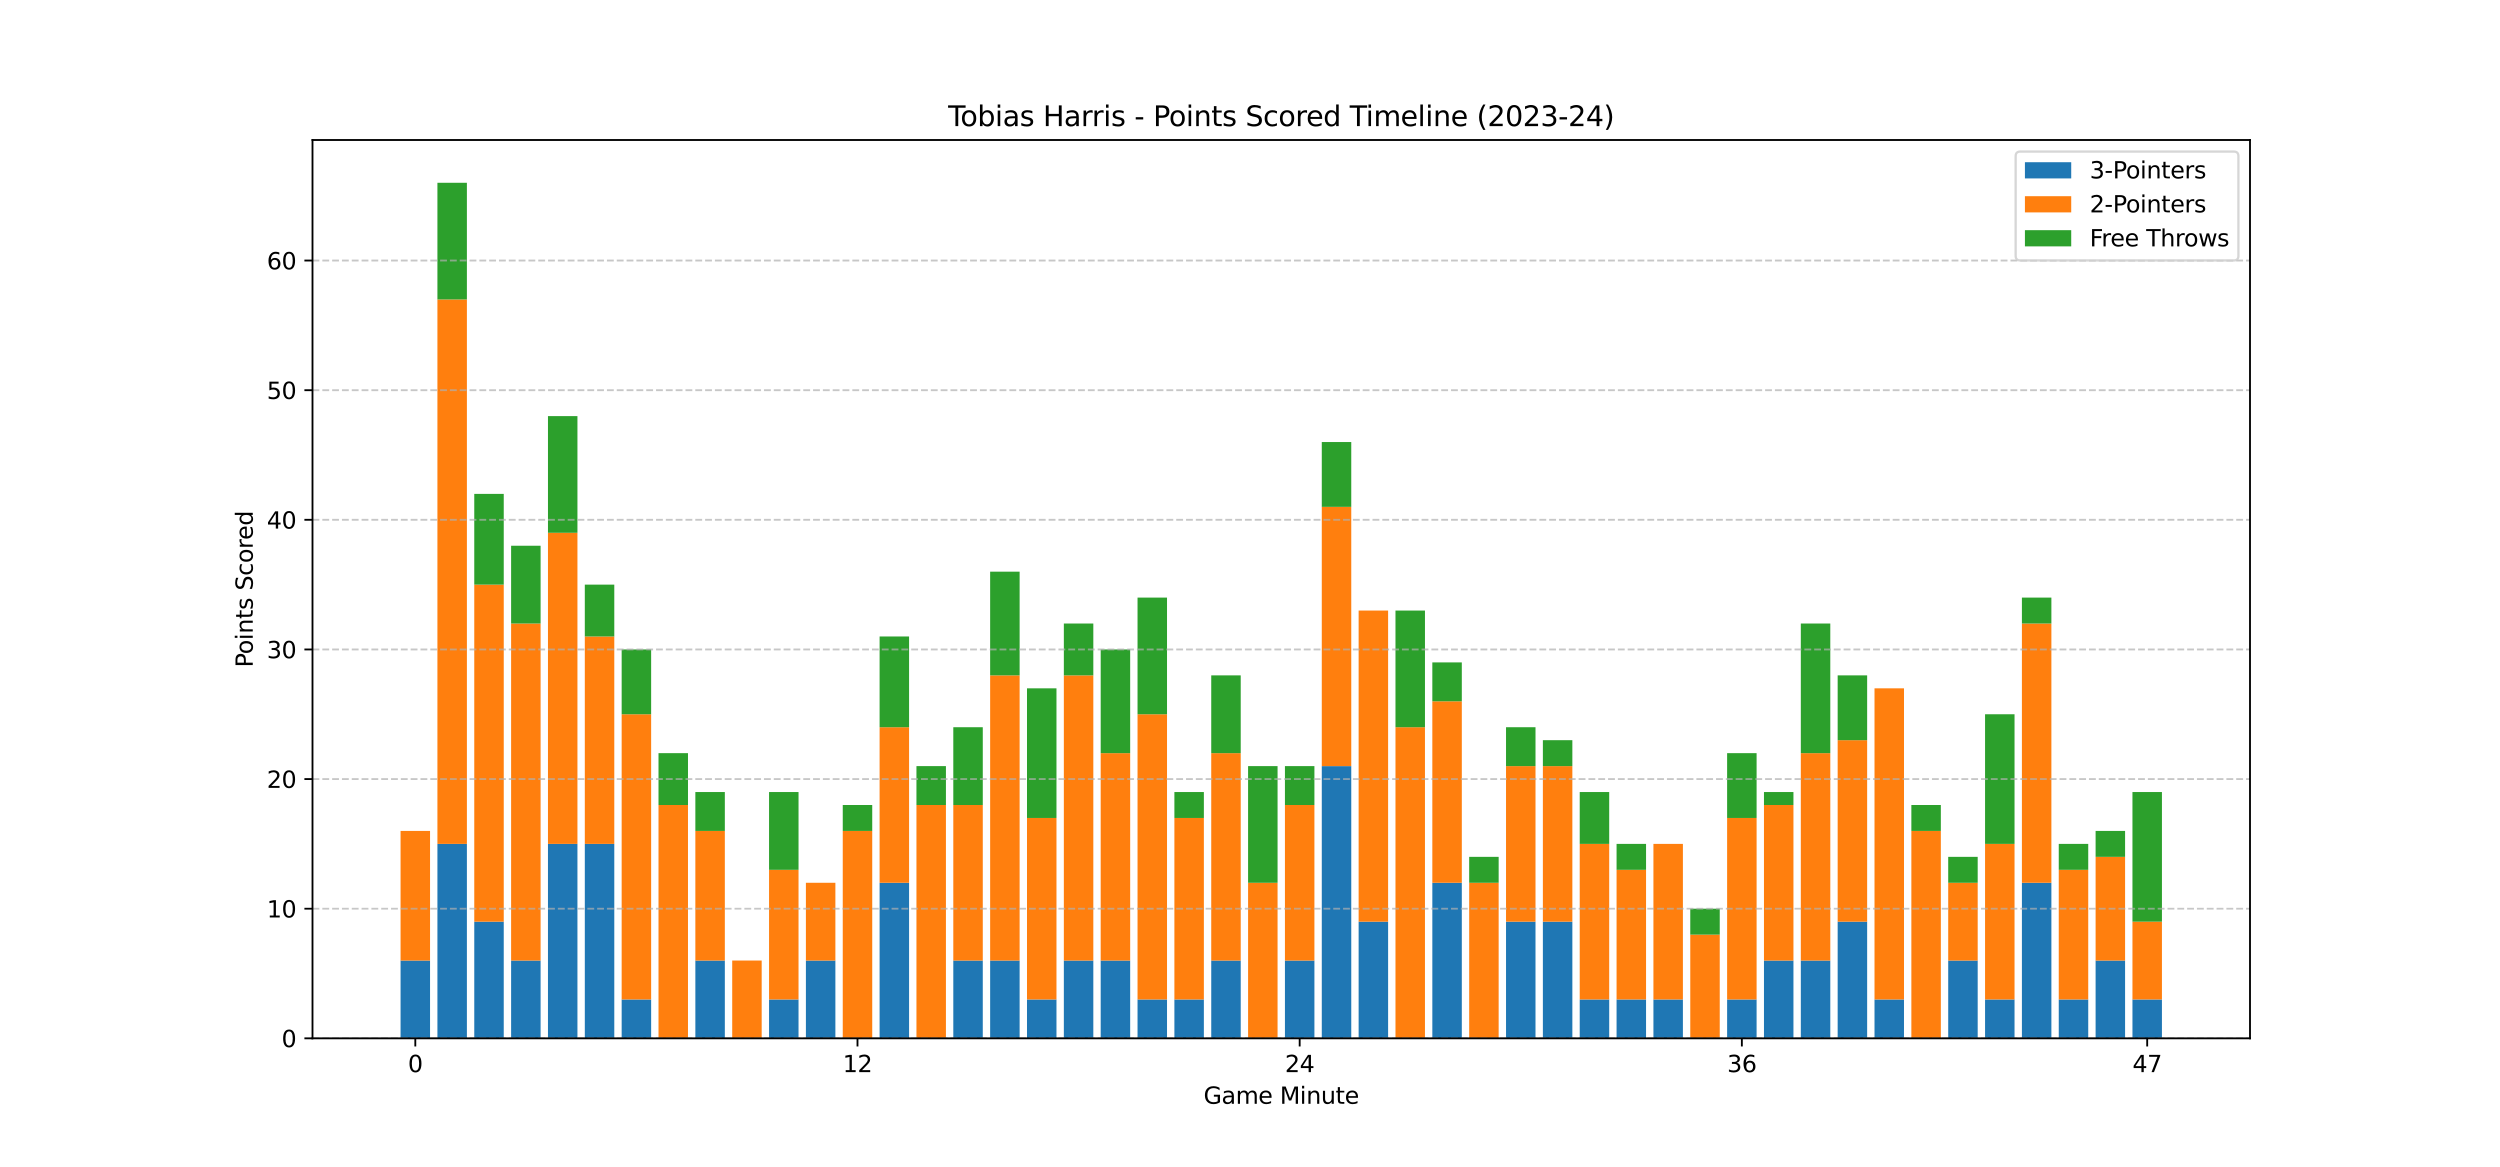<?xml version="1.0" encoding="utf-8" standalone="no"?>
<!DOCTYPE svg PUBLIC "-//W3C//DTD SVG 1.1//EN"
  "http://www.w3.org/Graphics/SVG/1.1/DTD/svg11.dtd">
<svg xmlns:xlink="http://www.w3.org/1999/xlink" width="1080pt" height="504pt" viewBox="0 0 1080 504" xmlns="http://www.w3.org/2000/svg" version="1.1">
 <defs>
  <style type="text/css">*{stroke-linejoin: round; stroke-linecap: butt}</style>
 </defs>
 <g id="figure_1">
  <g id="patch_1">
   <path d="M 0 504 
L 1080 504 
L 1080 0 
L 0 0 
z
" style="fill: #ffffff"/>
  </g>
  <g id="axes_1">
   <g id="patch_2">
    <path d="M 135 448.56 
L 972 448.56 
L 972 60.48 
L 135 60.48 
z
" style="fill: #ffffff"/>
   </g>
   <g id="patch_3">
    <path d="M 173.045 448.56 
L 185.78 448.56 
L 185.78 414.96 
L 173.045 414.96 
z
" clip-path="url(#peb682ea5e5)" style="fill: #1f77b4"/>
   </g>
   <g id="patch_4">
    <path d="M 188.964 448.56 
L 201.699 448.56 
L 201.699 364.56 
L 188.964 364.56 
z
" clip-path="url(#peb682ea5e5)" style="fill: #1f77b4"/>
   </g>
   <g id="patch_5">
    <path d="M 204.883 448.56 
L 217.618 448.56 
L 217.618 398.16 
L 204.883 398.16 
z
" clip-path="url(#peb682ea5e5)" style="fill: #1f77b4"/>
   </g>
   <g id="patch_6">
    <path d="M 220.801 448.56 
L 233.536 448.56 
L 233.536 414.96 
L 220.801 414.96 
z
" clip-path="url(#peb682ea5e5)" style="fill: #1f77b4"/>
   </g>
   <g id="patch_7">
    <path d="M 236.72 448.56 
L 249.455 448.56 
L 249.455 364.56 
L 236.72 364.56 
z
" clip-path="url(#peb682ea5e5)" style="fill: #1f77b4"/>
   </g>
   <g id="patch_8">
    <path d="M 252.638 448.56 
L 265.373 448.56 
L 265.373 364.56 
L 252.638 364.56 
z
" clip-path="url(#peb682ea5e5)" style="fill: #1f77b4"/>
   </g>
   <g id="patch_9">
    <path d="M 268.557 448.56 
L 281.292 448.56 
L 281.292 431.76 
L 268.557 431.76 
z
" clip-path="url(#peb682ea5e5)" style="fill: #1f77b4"/>
   </g>
   <g id="patch_10">
    <path d="M 284.476 448.56 
L 297.211 448.56 
L 297.211 448.56 
L 284.476 448.56 
z
" clip-path="url(#peb682ea5e5)" style="fill: #1f77b4"/>
   </g>
   <g id="patch_11">
    <path d="M 300.394 448.56 
L 313.129 448.56 
L 313.129 414.96 
L 300.394 414.96 
z
" clip-path="url(#peb682ea5e5)" style="fill: #1f77b4"/>
   </g>
   <g id="patch_12">
    <path d="M 316.313 448.56 
L 329.048 448.56 
L 329.048 448.56 
L 316.313 448.56 
z
" clip-path="url(#peb682ea5e5)" style="fill: #1f77b4"/>
   </g>
   <g id="patch_13">
    <path d="M 332.231 448.56 
L 344.966 448.56 
L 344.966 431.76 
L 332.231 431.76 
z
" clip-path="url(#peb682ea5e5)" style="fill: #1f77b4"/>
   </g>
   <g id="patch_14">
    <path d="M 348.15 448.56 
L 360.885 448.56 
L 360.885 414.96 
L 348.15 414.96 
z
" clip-path="url(#peb682ea5e5)" style="fill: #1f77b4"/>
   </g>
   <g id="patch_15">
    <path d="M 364.069 448.56 
L 376.804 448.56 
L 376.804 448.56 
L 364.069 448.56 
z
" clip-path="url(#peb682ea5e5)" style="fill: #1f77b4"/>
   </g>
   <g id="patch_16">
    <path d="M 379.987 448.56 
L 392.722 448.56 
L 392.722 381.36 
L 379.987 381.36 
z
" clip-path="url(#peb682ea5e5)" style="fill: #1f77b4"/>
   </g>
   <g id="patch_17">
    <path d="M 395.906 448.56 
L 408.641 448.56 
L 408.641 448.56 
L 395.906 448.56 
z
" clip-path="url(#peb682ea5e5)" style="fill: #1f77b4"/>
   </g>
   <g id="patch_18">
    <path d="M 411.824 448.56 
L 424.559 448.56 
L 424.559 414.96 
L 411.824 414.96 
z
" clip-path="url(#peb682ea5e5)" style="fill: #1f77b4"/>
   </g>
   <g id="patch_19">
    <path d="M 427.743 448.56 
L 440.478 448.56 
L 440.478 414.96 
L 427.743 414.96 
z
" clip-path="url(#peb682ea5e5)" style="fill: #1f77b4"/>
   </g>
   <g id="patch_20">
    <path d="M 443.662 448.56 
L 456.397 448.56 
L 456.397 431.76 
L 443.662 431.76 
z
" clip-path="url(#peb682ea5e5)" style="fill: #1f77b4"/>
   </g>
   <g id="patch_21">
    <path d="M 459.58 448.56 
L 472.315 448.56 
L 472.315 414.96 
L 459.58 414.96 
z
" clip-path="url(#peb682ea5e5)" style="fill: #1f77b4"/>
   </g>
   <g id="patch_22">
    <path d="M 475.499 448.56 
L 488.234 448.56 
L 488.234 414.96 
L 475.499 414.96 
z
" clip-path="url(#peb682ea5e5)" style="fill: #1f77b4"/>
   </g>
   <g id="patch_23">
    <path d="M 491.417 448.56 
L 504.152 448.56 
L 504.152 431.76 
L 491.417 431.76 
z
" clip-path="url(#peb682ea5e5)" style="fill: #1f77b4"/>
   </g>
   <g id="patch_24">
    <path d="M 507.336 448.56 
L 520.071 448.56 
L 520.071 431.76 
L 507.336 431.76 
z
" clip-path="url(#peb682ea5e5)" style="fill: #1f77b4"/>
   </g>
   <g id="patch_25">
    <path d="M 523.255 448.56 
L 535.99 448.56 
L 535.99 414.96 
L 523.255 414.96 
z
" clip-path="url(#peb682ea5e5)" style="fill: #1f77b4"/>
   </g>
   <g id="patch_26">
    <path d="M 539.173 448.56 
L 551.908 448.56 
L 551.908 448.56 
L 539.173 448.56 
z
" clip-path="url(#peb682ea5e5)" style="fill: #1f77b4"/>
   </g>
   <g id="patch_27">
    <path d="M 555.092 448.56 
L 567.827 448.56 
L 567.827 414.96 
L 555.092 414.96 
z
" clip-path="url(#peb682ea5e5)" style="fill: #1f77b4"/>
   </g>
   <g id="patch_28">
    <path d="M 571.01 448.56 
L 583.745 448.56 
L 583.745 330.96 
L 571.01 330.96 
z
" clip-path="url(#peb682ea5e5)" style="fill: #1f77b4"/>
   </g>
   <g id="patch_29">
    <path d="M 586.929 448.56 
L 599.664 448.56 
L 599.664 398.16 
L 586.929 398.16 
z
" clip-path="url(#peb682ea5e5)" style="fill: #1f77b4"/>
   </g>
   <g id="patch_30">
    <path d="M 602.848 448.56 
L 615.583 448.56 
L 615.583 448.56 
L 602.848 448.56 
z
" clip-path="url(#peb682ea5e5)" style="fill: #1f77b4"/>
   </g>
   <g id="patch_31">
    <path d="M 618.766 448.56 
L 631.501 448.56 
L 631.501 381.36 
L 618.766 381.36 
z
" clip-path="url(#peb682ea5e5)" style="fill: #1f77b4"/>
   </g>
   <g id="patch_32">
    <path d="M 634.685 448.56 
L 647.42 448.56 
L 647.42 448.56 
L 634.685 448.56 
z
" clip-path="url(#peb682ea5e5)" style="fill: #1f77b4"/>
   </g>
   <g id="patch_33">
    <path d="M 650.603 448.56 
L 663.338 448.56 
L 663.338 398.16 
L 650.603 398.16 
z
" clip-path="url(#peb682ea5e5)" style="fill: #1f77b4"/>
   </g>
   <g id="patch_34">
    <path d="M 666.522 448.56 
L 679.257 448.56 
L 679.257 398.16 
L 666.522 398.16 
z
" clip-path="url(#peb682ea5e5)" style="fill: #1f77b4"/>
   </g>
   <g id="patch_35">
    <path d="M 682.441 448.56 
L 695.176 448.56 
L 695.176 431.76 
L 682.441 431.76 
z
" clip-path="url(#peb682ea5e5)" style="fill: #1f77b4"/>
   </g>
   <g id="patch_36">
    <path d="M 698.359 448.56 
L 711.094 448.56 
L 711.094 431.76 
L 698.359 431.76 
z
" clip-path="url(#peb682ea5e5)" style="fill: #1f77b4"/>
   </g>
   <g id="patch_37">
    <path d="M 714.278 448.56 
L 727.013 448.56 
L 727.013 431.76 
L 714.278 431.76 
z
" clip-path="url(#peb682ea5e5)" style="fill: #1f77b4"/>
   </g>
   <g id="patch_38">
    <path d="M 730.196 448.56 
L 742.931 448.56 
L 742.931 448.56 
L 730.196 448.56 
z
" clip-path="url(#peb682ea5e5)" style="fill: #1f77b4"/>
   </g>
   <g id="patch_39">
    <path d="M 746.115 448.56 
L 758.85 448.56 
L 758.85 431.76 
L 746.115 431.76 
z
" clip-path="url(#peb682ea5e5)" style="fill: #1f77b4"/>
   </g>
   <g id="patch_40">
    <path d="M 762.034 448.56 
L 774.769 448.56 
L 774.769 414.96 
L 762.034 414.96 
z
" clip-path="url(#peb682ea5e5)" style="fill: #1f77b4"/>
   </g>
   <g id="patch_41">
    <path d="M 777.952 448.56 
L 790.687 448.56 
L 790.687 414.96 
L 777.952 414.96 
z
" clip-path="url(#peb682ea5e5)" style="fill: #1f77b4"/>
   </g>
   <g id="patch_42">
    <path d="M 793.871 448.56 
L 806.606 448.56 
L 806.606 398.16 
L 793.871 398.16 
z
" clip-path="url(#peb682ea5e5)" style="fill: #1f77b4"/>
   </g>
   <g id="patch_43">
    <path d="M 809.789 448.56 
L 822.524 448.56 
L 822.524 431.76 
L 809.789 431.76 
z
" clip-path="url(#peb682ea5e5)" style="fill: #1f77b4"/>
   </g>
   <g id="patch_44">
    <path d="M 825.708 448.56 
L 838.443 448.56 
L 838.443 448.56 
L 825.708 448.56 
z
" clip-path="url(#peb682ea5e5)" style="fill: #1f77b4"/>
   </g>
   <g id="patch_45">
    <path d="M 841.627 448.56 
L 854.362 448.56 
L 854.362 414.96 
L 841.627 414.96 
z
" clip-path="url(#peb682ea5e5)" style="fill: #1f77b4"/>
   </g>
   <g id="patch_46">
    <path d="M 857.545 448.56 
L 870.28 448.56 
L 870.28 431.76 
L 857.545 431.76 
z
" clip-path="url(#peb682ea5e5)" style="fill: #1f77b4"/>
   </g>
   <g id="patch_47">
    <path d="M 873.464 448.56 
L 886.199 448.56 
L 886.199 381.36 
L 873.464 381.36 
z
" clip-path="url(#peb682ea5e5)" style="fill: #1f77b4"/>
   </g>
   <g id="patch_48">
    <path d="M 889.382 448.56 
L 902.117 448.56 
L 902.117 431.76 
L 889.382 431.76 
z
" clip-path="url(#peb682ea5e5)" style="fill: #1f77b4"/>
   </g>
   <g id="patch_49">
    <path d="M 905.301 448.56 
L 918.036 448.56 
L 918.036 414.96 
L 905.301 414.96 
z
" clip-path="url(#peb682ea5e5)" style="fill: #1f77b4"/>
   </g>
   <g id="patch_50">
    <path d="M 921.22 448.56 
L 933.955 448.56 
L 933.955 431.76 
L 921.22 431.76 
z
" clip-path="url(#peb682ea5e5)" style="fill: #1f77b4"/>
   </g>
   <g id="patch_51">
    <path d="M 173.045 414.96 
L 185.78 414.96 
L 185.78 358.96 
L 173.045 358.96 
z
" clip-path="url(#peb682ea5e5)" style="fill: #ff7f0e"/>
   </g>
   <g id="patch_52">
    <path d="M 188.964 364.56 
L 201.699 364.56 
L 201.699 129.36 
L 188.964 129.36 
z
" clip-path="url(#peb682ea5e5)" style="fill: #ff7f0e"/>
   </g>
   <g id="patch_53">
    <path d="M 204.883 398.16 
L 217.618 398.16 
L 217.618 252.56 
L 204.883 252.56 
z
" clip-path="url(#peb682ea5e5)" style="fill: #ff7f0e"/>
   </g>
   <g id="patch_54">
    <path d="M 220.801 414.96 
L 233.536 414.96 
L 233.536 269.36 
L 220.801 269.36 
z
" clip-path="url(#peb682ea5e5)" style="fill: #ff7f0e"/>
   </g>
   <g id="patch_55">
    <path d="M 236.72 364.56 
L 249.455 364.56 
L 249.455 230.16 
L 236.72 230.16 
z
" clip-path="url(#peb682ea5e5)" style="fill: #ff7f0e"/>
   </g>
   <g id="patch_56">
    <path d="M 252.638 364.56 
L 265.373 364.56 
L 265.373 274.96 
L 252.638 274.96 
z
" clip-path="url(#peb682ea5e5)" style="fill: #ff7f0e"/>
   </g>
   <g id="patch_57">
    <path d="M 268.557 431.76 
L 281.292 431.76 
L 281.292 308.56 
L 268.557 308.56 
z
" clip-path="url(#peb682ea5e5)" style="fill: #ff7f0e"/>
   </g>
   <g id="patch_58">
    <path d="M 284.476 448.56 
L 297.211 448.56 
L 297.211 347.76 
L 284.476 347.76 
z
" clip-path="url(#peb682ea5e5)" style="fill: #ff7f0e"/>
   </g>
   <g id="patch_59">
    <path d="M 300.394 414.96 
L 313.129 414.96 
L 313.129 358.96 
L 300.394 358.96 
z
" clip-path="url(#peb682ea5e5)" style="fill: #ff7f0e"/>
   </g>
   <g id="patch_60">
    <path d="M 316.313 448.56 
L 329.048 448.56 
L 329.048 414.96 
L 316.313 414.96 
z
" clip-path="url(#peb682ea5e5)" style="fill: #ff7f0e"/>
   </g>
   <g id="patch_61">
    <path d="M 332.231 431.76 
L 344.966 431.76 
L 344.966 375.76 
L 332.231 375.76 
z
" clip-path="url(#peb682ea5e5)" style="fill: #ff7f0e"/>
   </g>
   <g id="patch_62">
    <path d="M 348.15 414.96 
L 360.885 414.96 
L 360.885 381.36 
L 348.15 381.36 
z
" clip-path="url(#peb682ea5e5)" style="fill: #ff7f0e"/>
   </g>
   <g id="patch_63">
    <path d="M 364.069 448.56 
L 376.804 448.56 
L 376.804 358.96 
L 364.069 358.96 
z
" clip-path="url(#peb682ea5e5)" style="fill: #ff7f0e"/>
   </g>
   <g id="patch_64">
    <path d="M 379.987 381.36 
L 392.722 381.36 
L 392.722 314.16 
L 379.987 314.16 
z
" clip-path="url(#peb682ea5e5)" style="fill: #ff7f0e"/>
   </g>
   <g id="patch_65">
    <path d="M 395.906 448.56 
L 408.641 448.56 
L 408.641 347.76 
L 395.906 347.76 
z
" clip-path="url(#peb682ea5e5)" style="fill: #ff7f0e"/>
   </g>
   <g id="patch_66">
    <path d="M 411.824 414.96 
L 424.559 414.96 
L 424.559 347.76 
L 411.824 347.76 
z
" clip-path="url(#peb682ea5e5)" style="fill: #ff7f0e"/>
   </g>
   <g id="patch_67">
    <path d="M 427.743 414.96 
L 440.478 414.96 
L 440.478 291.76 
L 427.743 291.76 
z
" clip-path="url(#peb682ea5e5)" style="fill: #ff7f0e"/>
   </g>
   <g id="patch_68">
    <path d="M 443.662 431.76 
L 456.397 431.76 
L 456.397 353.36 
L 443.662 353.36 
z
" clip-path="url(#peb682ea5e5)" style="fill: #ff7f0e"/>
   </g>
   <g id="patch_69">
    <path d="M 459.58 414.96 
L 472.315 414.96 
L 472.315 291.76 
L 459.58 291.76 
z
" clip-path="url(#peb682ea5e5)" style="fill: #ff7f0e"/>
   </g>
   <g id="patch_70">
    <path d="M 475.499 414.96 
L 488.234 414.96 
L 488.234 325.36 
L 475.499 325.36 
z
" clip-path="url(#peb682ea5e5)" style="fill: #ff7f0e"/>
   </g>
   <g id="patch_71">
    <path d="M 491.417 431.76 
L 504.152 431.76 
L 504.152 308.56 
L 491.417 308.56 
z
" clip-path="url(#peb682ea5e5)" style="fill: #ff7f0e"/>
   </g>
   <g id="patch_72">
    <path d="M 507.336 431.76 
L 520.071 431.76 
L 520.071 353.36 
L 507.336 353.36 
z
" clip-path="url(#peb682ea5e5)" style="fill: #ff7f0e"/>
   </g>
   <g id="patch_73">
    <path d="M 523.255 414.96 
L 535.99 414.96 
L 535.99 325.36 
L 523.255 325.36 
z
" clip-path="url(#peb682ea5e5)" style="fill: #ff7f0e"/>
   </g>
   <g id="patch_74">
    <path d="M 539.173 448.56 
L 551.908 448.56 
L 551.908 381.36 
L 539.173 381.36 
z
" clip-path="url(#peb682ea5e5)" style="fill: #ff7f0e"/>
   </g>
   <g id="patch_75">
    <path d="M 555.092 414.96 
L 567.827 414.96 
L 567.827 347.76 
L 555.092 347.76 
z
" clip-path="url(#peb682ea5e5)" style="fill: #ff7f0e"/>
   </g>
   <g id="patch_76">
    <path d="M 571.01 330.96 
L 583.745 330.96 
L 583.745 218.96 
L 571.01 218.96 
z
" clip-path="url(#peb682ea5e5)" style="fill: #ff7f0e"/>
   </g>
   <g id="patch_77">
    <path d="M 586.929 398.16 
L 599.664 398.16 
L 599.664 263.76 
L 586.929 263.76 
z
" clip-path="url(#peb682ea5e5)" style="fill: #ff7f0e"/>
   </g>
   <g id="patch_78">
    <path d="M 602.848 448.56 
L 615.583 448.56 
L 615.583 314.16 
L 602.848 314.16 
z
" clip-path="url(#peb682ea5e5)" style="fill: #ff7f0e"/>
   </g>
   <g id="patch_79">
    <path d="M 618.766 381.36 
L 631.501 381.36 
L 631.501 302.96 
L 618.766 302.96 
z
" clip-path="url(#peb682ea5e5)" style="fill: #ff7f0e"/>
   </g>
   <g id="patch_80">
    <path d="M 634.685 448.56 
L 647.42 448.56 
L 647.42 381.36 
L 634.685 381.36 
z
" clip-path="url(#peb682ea5e5)" style="fill: #ff7f0e"/>
   </g>
   <g id="patch_81">
    <path d="M 650.603 398.16 
L 663.338 398.16 
L 663.338 330.96 
L 650.603 330.96 
z
" clip-path="url(#peb682ea5e5)" style="fill: #ff7f0e"/>
   </g>
   <g id="patch_82">
    <path d="M 666.522 398.16 
L 679.257 398.16 
L 679.257 330.96 
L 666.522 330.96 
z
" clip-path="url(#peb682ea5e5)" style="fill: #ff7f0e"/>
   </g>
   <g id="patch_83">
    <path d="M 682.441 431.76 
L 695.176 431.76 
L 695.176 364.56 
L 682.441 364.56 
z
" clip-path="url(#peb682ea5e5)" style="fill: #ff7f0e"/>
   </g>
   <g id="patch_84">
    <path d="M 698.359 431.76 
L 711.094 431.76 
L 711.094 375.76 
L 698.359 375.76 
z
" clip-path="url(#peb682ea5e5)" style="fill: #ff7f0e"/>
   </g>
   <g id="patch_85">
    <path d="M 714.278 431.76 
L 727.013 431.76 
L 727.013 364.56 
L 714.278 364.56 
z
" clip-path="url(#peb682ea5e5)" style="fill: #ff7f0e"/>
   </g>
   <g id="patch_86">
    <path d="M 730.196 448.56 
L 742.931 448.56 
L 742.931 403.76 
L 730.196 403.76 
z
" clip-path="url(#peb682ea5e5)" style="fill: #ff7f0e"/>
   </g>
   <g id="patch_87">
    <path d="M 746.115 431.76 
L 758.85 431.76 
L 758.85 353.36 
L 746.115 353.36 
z
" clip-path="url(#peb682ea5e5)" style="fill: #ff7f0e"/>
   </g>
   <g id="patch_88">
    <path d="M 762.034 414.96 
L 774.769 414.96 
L 774.769 347.76 
L 762.034 347.76 
z
" clip-path="url(#peb682ea5e5)" style="fill: #ff7f0e"/>
   </g>
   <g id="patch_89">
    <path d="M 777.952 414.96 
L 790.687 414.96 
L 790.687 325.36 
L 777.952 325.36 
z
" clip-path="url(#peb682ea5e5)" style="fill: #ff7f0e"/>
   </g>
   <g id="patch_90">
    <path d="M 793.871 398.16 
L 806.606 398.16 
L 806.606 319.76 
L 793.871 319.76 
z
" clip-path="url(#peb682ea5e5)" style="fill: #ff7f0e"/>
   </g>
   <g id="patch_91">
    <path d="M 809.789 431.76 
L 822.524 431.76 
L 822.524 297.36 
L 809.789 297.36 
z
" clip-path="url(#peb682ea5e5)" style="fill: #ff7f0e"/>
   </g>
   <g id="patch_92">
    <path d="M 825.708 448.56 
L 838.443 448.56 
L 838.443 358.96 
L 825.708 358.96 
z
" clip-path="url(#peb682ea5e5)" style="fill: #ff7f0e"/>
   </g>
   <g id="patch_93">
    <path d="M 841.627 414.96 
L 854.362 414.96 
L 854.362 381.36 
L 841.627 381.36 
z
" clip-path="url(#peb682ea5e5)" style="fill: #ff7f0e"/>
   </g>
   <g id="patch_94">
    <path d="M 857.545 431.76 
L 870.28 431.76 
L 870.28 364.56 
L 857.545 364.56 
z
" clip-path="url(#peb682ea5e5)" style="fill: #ff7f0e"/>
   </g>
   <g id="patch_95">
    <path d="M 873.464 381.36 
L 886.199 381.36 
L 886.199 269.36 
L 873.464 269.36 
z
" clip-path="url(#peb682ea5e5)" style="fill: #ff7f0e"/>
   </g>
   <g id="patch_96">
    <path d="M 889.382 431.76 
L 902.117 431.76 
L 902.117 375.76 
L 889.382 375.76 
z
" clip-path="url(#peb682ea5e5)" style="fill: #ff7f0e"/>
   </g>
   <g id="patch_97">
    <path d="M 905.301 414.96 
L 918.036 414.96 
L 918.036 370.16 
L 905.301 370.16 
z
" clip-path="url(#peb682ea5e5)" style="fill: #ff7f0e"/>
   </g>
   <g id="patch_98">
    <path d="M 921.22 431.76 
L 933.955 431.76 
L 933.955 398.16 
L 921.22 398.16 
z
" clip-path="url(#peb682ea5e5)" style="fill: #ff7f0e"/>
   </g>
   <g id="patch_99">
    <path d="M 173.045 358.96 
L 185.78 358.96 
L 185.78 358.96 
L 173.045 358.96 
z
" clip-path="url(#peb682ea5e5)" style="fill: #2ca02c"/>
   </g>
   <g id="patch_100">
    <path d="M 188.964 129.36 
L 201.699 129.36 
L 201.699 78.96 
L 188.964 78.96 
z
" clip-path="url(#peb682ea5e5)" style="fill: #2ca02c"/>
   </g>
   <g id="patch_101">
    <path d="M 204.883 252.56 
L 217.618 252.56 
L 217.618 213.36 
L 204.883 213.36 
z
" clip-path="url(#peb682ea5e5)" style="fill: #2ca02c"/>
   </g>
   <g id="patch_102">
    <path d="M 220.801 269.36 
L 233.536 269.36 
L 233.536 235.76 
L 220.801 235.76 
z
" clip-path="url(#peb682ea5e5)" style="fill: #2ca02c"/>
   </g>
   <g id="patch_103">
    <path d="M 236.72 230.16 
L 249.455 230.16 
L 249.455 179.76 
L 236.72 179.76 
z
" clip-path="url(#peb682ea5e5)" style="fill: #2ca02c"/>
   </g>
   <g id="patch_104">
    <path d="M 252.638 274.96 
L 265.373 274.96 
L 265.373 252.56 
L 252.638 252.56 
z
" clip-path="url(#peb682ea5e5)" style="fill: #2ca02c"/>
   </g>
   <g id="patch_105">
    <path d="M 268.557 308.56 
L 281.292 308.56 
L 281.292 280.56 
L 268.557 280.56 
z
" clip-path="url(#peb682ea5e5)" style="fill: #2ca02c"/>
   </g>
   <g id="patch_106">
    <path d="M 284.476 347.76 
L 297.211 347.76 
L 297.211 325.36 
L 284.476 325.36 
z
" clip-path="url(#peb682ea5e5)" style="fill: #2ca02c"/>
   </g>
   <g id="patch_107">
    <path d="M 300.394 358.96 
L 313.129 358.96 
L 313.129 342.16 
L 300.394 342.16 
z
" clip-path="url(#peb682ea5e5)" style="fill: #2ca02c"/>
   </g>
   <g id="patch_108">
    <path d="M 316.313 414.96 
L 329.048 414.96 
L 329.048 414.96 
L 316.313 414.96 
z
" clip-path="url(#peb682ea5e5)" style="fill: #2ca02c"/>
   </g>
   <g id="patch_109">
    <path d="M 332.231 375.76 
L 344.966 375.76 
L 344.966 342.16 
L 332.231 342.16 
z
" clip-path="url(#peb682ea5e5)" style="fill: #2ca02c"/>
   </g>
   <g id="patch_110">
    <path d="M 348.15 381.36 
L 360.885 381.36 
L 360.885 381.36 
L 348.15 381.36 
z
" clip-path="url(#peb682ea5e5)" style="fill: #2ca02c"/>
   </g>
   <g id="patch_111">
    <path d="M 364.069 358.96 
L 376.804 358.96 
L 376.804 347.76 
L 364.069 347.76 
z
" clip-path="url(#peb682ea5e5)" style="fill: #2ca02c"/>
   </g>
   <g id="patch_112">
    <path d="M 379.987 314.16 
L 392.722 314.16 
L 392.722 274.96 
L 379.987 274.96 
z
" clip-path="url(#peb682ea5e5)" style="fill: #2ca02c"/>
   </g>
   <g id="patch_113">
    <path d="M 395.906 347.76 
L 408.641 347.76 
L 408.641 330.96 
L 395.906 330.96 
z
" clip-path="url(#peb682ea5e5)" style="fill: #2ca02c"/>
   </g>
   <g id="patch_114">
    <path d="M 411.824 347.76 
L 424.559 347.76 
L 424.559 314.16 
L 411.824 314.16 
z
" clip-path="url(#peb682ea5e5)" style="fill: #2ca02c"/>
   </g>
   <g id="patch_115">
    <path d="M 427.743 291.76 
L 440.478 291.76 
L 440.478 246.96 
L 427.743 246.96 
z
" clip-path="url(#peb682ea5e5)" style="fill: #2ca02c"/>
   </g>
   <g id="patch_116">
    <path d="M 443.662 353.36 
L 456.397 353.36 
L 456.397 297.36 
L 443.662 297.36 
z
" clip-path="url(#peb682ea5e5)" style="fill: #2ca02c"/>
   </g>
   <g id="patch_117">
    <path d="M 459.58 291.76 
L 472.315 291.76 
L 472.315 269.36 
L 459.58 269.36 
z
" clip-path="url(#peb682ea5e5)" style="fill: #2ca02c"/>
   </g>
   <g id="patch_118">
    <path d="M 475.499 325.36 
L 488.234 325.36 
L 488.234 280.56 
L 475.499 280.56 
z
" clip-path="url(#peb682ea5e5)" style="fill: #2ca02c"/>
   </g>
   <g id="patch_119">
    <path d="M 491.417 308.56 
L 504.152 308.56 
L 504.152 258.16 
L 491.417 258.16 
z
" clip-path="url(#peb682ea5e5)" style="fill: #2ca02c"/>
   </g>
   <g id="patch_120">
    <path d="M 507.336 353.36 
L 520.071 353.36 
L 520.071 342.16 
L 507.336 342.16 
z
" clip-path="url(#peb682ea5e5)" style="fill: #2ca02c"/>
   </g>
   <g id="patch_121">
    <path d="M 523.255 325.36 
L 535.99 325.36 
L 535.99 291.76 
L 523.255 291.76 
z
" clip-path="url(#peb682ea5e5)" style="fill: #2ca02c"/>
   </g>
   <g id="patch_122">
    <path d="M 539.173 381.36 
L 551.908 381.36 
L 551.908 330.96 
L 539.173 330.96 
z
" clip-path="url(#peb682ea5e5)" style="fill: #2ca02c"/>
   </g>
   <g id="patch_123">
    <path d="M 555.092 347.76 
L 567.827 347.76 
L 567.827 330.96 
L 555.092 330.96 
z
" clip-path="url(#peb682ea5e5)" style="fill: #2ca02c"/>
   </g>
   <g id="patch_124">
    <path d="M 571.01 218.96 
L 583.745 218.96 
L 583.745 190.96 
L 571.01 190.96 
z
" clip-path="url(#peb682ea5e5)" style="fill: #2ca02c"/>
   </g>
   <g id="patch_125">
    <path d="M 586.929 263.76 
L 599.664 263.76 
L 599.664 263.76 
L 586.929 263.76 
z
" clip-path="url(#peb682ea5e5)" style="fill: #2ca02c"/>
   </g>
   <g id="patch_126">
    <path d="M 602.848 314.16 
L 615.583 314.16 
L 615.583 263.76 
L 602.848 263.76 
z
" clip-path="url(#peb682ea5e5)" style="fill: #2ca02c"/>
   </g>
   <g id="patch_127">
    <path d="M 618.766 302.96 
L 631.501 302.96 
L 631.501 286.16 
L 618.766 286.16 
z
" clip-path="url(#peb682ea5e5)" style="fill: #2ca02c"/>
   </g>
   <g id="patch_128">
    <path d="M 634.685 381.36 
L 647.42 381.36 
L 647.42 370.16 
L 634.685 370.16 
z
" clip-path="url(#peb682ea5e5)" style="fill: #2ca02c"/>
   </g>
   <g id="patch_129">
    <path d="M 650.603 330.96 
L 663.338 330.96 
L 663.338 314.16 
L 650.603 314.16 
z
" clip-path="url(#peb682ea5e5)" style="fill: #2ca02c"/>
   </g>
   <g id="patch_130">
    <path d="M 666.522 330.96 
L 679.257 330.96 
L 679.257 319.76 
L 666.522 319.76 
z
" clip-path="url(#peb682ea5e5)" style="fill: #2ca02c"/>
   </g>
   <g id="patch_131">
    <path d="M 682.441 364.56 
L 695.176 364.56 
L 695.176 342.16 
L 682.441 342.16 
z
" clip-path="url(#peb682ea5e5)" style="fill: #2ca02c"/>
   </g>
   <g id="patch_132">
    <path d="M 698.359 375.76 
L 711.094 375.76 
L 711.094 364.56 
L 698.359 364.56 
z
" clip-path="url(#peb682ea5e5)" style="fill: #2ca02c"/>
   </g>
   <g id="patch_133">
    <path d="M 714.278 364.56 
L 727.013 364.56 
L 727.013 364.56 
L 714.278 364.56 
z
" clip-path="url(#peb682ea5e5)" style="fill: #2ca02c"/>
   </g>
   <g id="patch_134">
    <path d="M 730.196 403.76 
L 742.931 403.76 
L 742.931 392.56 
L 730.196 392.56 
z
" clip-path="url(#peb682ea5e5)" style="fill: #2ca02c"/>
   </g>
   <g id="patch_135">
    <path d="M 746.115 353.36 
L 758.85 353.36 
L 758.85 325.36 
L 746.115 325.36 
z
" clip-path="url(#peb682ea5e5)" style="fill: #2ca02c"/>
   </g>
   <g id="patch_136">
    <path d="M 762.034 347.76 
L 774.769 347.76 
L 774.769 342.16 
L 762.034 342.16 
z
" clip-path="url(#peb682ea5e5)" style="fill: #2ca02c"/>
   </g>
   <g id="patch_137">
    <path d="M 777.952 325.36 
L 790.687 325.36 
L 790.687 269.36 
L 777.952 269.36 
z
" clip-path="url(#peb682ea5e5)" style="fill: #2ca02c"/>
   </g>
   <g id="patch_138">
    <path d="M 793.871 319.76 
L 806.606 319.76 
L 806.606 291.76 
L 793.871 291.76 
z
" clip-path="url(#peb682ea5e5)" style="fill: #2ca02c"/>
   </g>
   <g id="patch_139">
    <path d="M 809.789 297.36 
L 822.524 297.36 
L 822.524 297.36 
L 809.789 297.36 
z
" clip-path="url(#peb682ea5e5)" style="fill: #2ca02c"/>
   </g>
   <g id="patch_140">
    <path d="M 825.708 358.96 
L 838.443 358.96 
L 838.443 347.76 
L 825.708 347.76 
z
" clip-path="url(#peb682ea5e5)" style="fill: #2ca02c"/>
   </g>
   <g id="patch_141">
    <path d="M 841.627 381.36 
L 854.362 381.36 
L 854.362 370.16 
L 841.627 370.16 
z
" clip-path="url(#peb682ea5e5)" style="fill: #2ca02c"/>
   </g>
   <g id="patch_142">
    <path d="M 857.545 364.56 
L 870.28 364.56 
L 870.28 308.56 
L 857.545 308.56 
z
" clip-path="url(#peb682ea5e5)" style="fill: #2ca02c"/>
   </g>
   <g id="patch_143">
    <path d="M 873.464 269.36 
L 886.199 269.36 
L 886.199 258.16 
L 873.464 258.16 
z
" clip-path="url(#peb682ea5e5)" style="fill: #2ca02c"/>
   </g>
   <g id="patch_144">
    <path d="M 889.382 375.76 
L 902.117 375.76 
L 902.117 364.56 
L 889.382 364.56 
z
" clip-path="url(#peb682ea5e5)" style="fill: #2ca02c"/>
   </g>
   <g id="patch_145">
    <path d="M 905.301 370.16 
L 918.036 370.16 
L 918.036 358.96 
L 905.301 358.96 
z
" clip-path="url(#peb682ea5e5)" style="fill: #2ca02c"/>
   </g>
   <g id="patch_146">
    <path d="M 921.22 398.16 
L 933.955 398.16 
L 933.955 342.16 
L 921.22 342.16 
z
" clip-path="url(#peb682ea5e5)" style="fill: #2ca02c"/>
   </g>
   <g id="matplotlib.axis_1">
    <g id="xtick_1">
     <g id="line2d_1">
      <defs>
       <path id="m01065252c3" d="M 0 0 
L 0 3.5 
" style="stroke: #000000; stroke-width: 0.8"/>
      </defs>
      <g>
       <use xlink:href="#m01065252c3" x="179.413" y="448.56" style="stroke: #000000; stroke-width: 0.8"/>
      </g>
     </g>
     <g id="text_1">
      <!-- 0 -->
      <g transform="translate(176.232 463.158) scale(0.1 -0.1)">
       <defs>
        <path id="DejaVuSans-30" d="M 2034 4250 
Q 1547 4250 1301 3770 
Q 1056 3291 1056 2328 
Q 1056 1369 1301 889 
Q 1547 409 2034 409 
Q 2525 409 2770 889 
Q 3016 1369 3016 2328 
Q 3016 3291 2770 3770 
Q 2525 4250 2034 4250 
z
M 2034 4750 
Q 2819 4750 3233 4129 
Q 3647 3509 3647 2328 
Q 3647 1150 3233 529 
Q 2819 -91 2034 -91 
Q 1250 -91 836 529 
Q 422 1150 422 2328 
Q 422 3509 836 4129 
Q 1250 4750 2034 4750 
z
" transform="scale(0.016)"/>
       </defs>
       <use xlink:href="#DejaVuSans-30"/>
      </g>
     </g>
    </g>
    <g id="xtick_2">
     <g id="line2d_2">
      <g>
       <use xlink:href="#m01065252c3" x="370.436" y="448.56" style="stroke: #000000; stroke-width: 0.8"/>
      </g>
     </g>
     <g id="text_2">
      <!-- 12 -->
      <g transform="translate(364.074 463.158) scale(0.1 -0.1)">
       <defs>
        <path id="DejaVuSans-31" d="M 794 531 
L 1825 531 
L 1825 4091 
L 703 3866 
L 703 4441 
L 1819 4666 
L 2450 4666 
L 2450 531 
L 3481 531 
L 3481 0 
L 794 0 
L 794 531 
z
" transform="scale(0.016)"/>
        <path id="DejaVuSans-32" d="M 1228 531 
L 3431 531 
L 3431 0 
L 469 0 
L 469 531 
Q 828 903 1448 1529 
Q 2069 2156 2228 2338 
Q 2531 2678 2651 2914 
Q 2772 3150 2772 3378 
Q 2772 3750 2511 3984 
Q 2250 4219 1831 4219 
Q 1534 4219 1204 4116 
Q 875 4013 500 3803 
L 500 4441 
Q 881 4594 1212 4672 
Q 1544 4750 1819 4750 
Q 2544 4750 2975 4387 
Q 3406 4025 3406 3419 
Q 3406 3131 3298 2873 
Q 3191 2616 2906 2266 
Q 2828 2175 2409 1742 
Q 1991 1309 1228 531 
z
" transform="scale(0.016)"/>
       </defs>
       <use xlink:href="#DejaVuSans-31"/>
       <use xlink:href="#DejaVuSans-32" transform="translate(63.623 0)"/>
      </g>
     </g>
    </g>
    <g id="xtick_3">
     <g id="line2d_3">
      <g>
       <use xlink:href="#m01065252c3" x="561.459" y="448.56" style="stroke: #000000; stroke-width: 0.8"/>
      </g>
     </g>
     <g id="text_3">
      <!-- 24 -->
      <g transform="translate(555.097 463.158) scale(0.1 -0.1)">
       <defs>
        <path id="DejaVuSans-34" d="M 2419 4116 
L 825 1625 
L 2419 1625 
L 2419 4116 
z
M 2253 4666 
L 3047 4666 
L 3047 1625 
L 3713 1625 
L 3713 1100 
L 3047 1100 
L 3047 0 
L 2419 0 
L 2419 1100 
L 313 1100 
L 313 1709 
L 2253 4666 
z
" transform="scale(0.016)"/>
       </defs>
       <use xlink:href="#DejaVuSans-32"/>
       <use xlink:href="#DejaVuSans-34" transform="translate(63.623 0)"/>
      </g>
     </g>
    </g>
    <g id="xtick_4">
     <g id="line2d_4">
      <g>
       <use xlink:href="#m01065252c3" x="752.483" y="448.56" style="stroke: #000000; stroke-width: 0.8"/>
      </g>
     </g>
     <g id="text_4">
      <!-- 36 -->
      <g transform="translate(746.12 463.158) scale(0.1 -0.1)">
       <defs>
        <path id="DejaVuSans-33" d="M 2597 2516 
Q 3050 2419 3304 2112 
Q 3559 1806 3559 1356 
Q 3559 666 3084 287 
Q 2609 -91 1734 -91 
Q 1441 -91 1130 -33 
Q 819 25 488 141 
L 488 750 
Q 750 597 1062 519 
Q 1375 441 1716 441 
Q 2309 441 2620 675 
Q 2931 909 2931 1356 
Q 2931 1769 2642 2001 
Q 2353 2234 1838 2234 
L 1294 2234 
L 1294 2753 
L 1863 2753 
Q 2328 2753 2575 2939 
Q 2822 3125 2822 3475 
Q 2822 3834 2567 4026 
Q 2313 4219 1838 4219 
Q 1578 4219 1281 4162 
Q 984 4106 628 3988 
L 628 4550 
Q 988 4650 1302 4700 
Q 1616 4750 1894 4750 
Q 2613 4750 3031 4423 
Q 3450 4097 3450 3541 
Q 3450 3153 3228 2886 
Q 3006 2619 2597 2516 
z
" transform="scale(0.016)"/>
        <path id="DejaVuSans-36" d="M 2113 2584 
Q 1688 2584 1439 2293 
Q 1191 2003 1191 1497 
Q 1191 994 1439 701 
Q 1688 409 2113 409 
Q 2538 409 2786 701 
Q 3034 994 3034 1497 
Q 3034 2003 2786 2293 
Q 2538 2584 2113 2584 
z
M 3366 4563 
L 3366 3988 
Q 3128 4100 2886 4159 
Q 2644 4219 2406 4219 
Q 1781 4219 1451 3797 
Q 1122 3375 1075 2522 
Q 1259 2794 1537 2939 
Q 1816 3084 2150 3084 
Q 2853 3084 3261 2657 
Q 3669 2231 3669 1497 
Q 3669 778 3244 343 
Q 2819 -91 2113 -91 
Q 1303 -91 875 529 
Q 447 1150 447 2328 
Q 447 3434 972 4092 
Q 1497 4750 2381 4750 
Q 2619 4750 2861 4703 
Q 3103 4656 3366 4563 
z
" transform="scale(0.016)"/>
       </defs>
       <use xlink:href="#DejaVuSans-33"/>
       <use xlink:href="#DejaVuSans-36" transform="translate(63.623 0)"/>
      </g>
     </g>
    </g>
    <g id="xtick_5">
     <g id="line2d_5">
      <g>
       <use xlink:href="#m01065252c3" x="927.587" y="448.56" style="stroke: #000000; stroke-width: 0.8"/>
      </g>
     </g>
     <g id="text_5">
      <!-- 47 -->
      <g transform="translate(921.225 463.158) scale(0.1 -0.1)">
       <defs>
        <path id="DejaVuSans-37" d="M 525 4666 
L 3525 4666 
L 3525 4397 
L 1831 0 
L 1172 0 
L 2766 4134 
L 525 4134 
L 525 4666 
z
" transform="scale(0.016)"/>
       </defs>
       <use xlink:href="#DejaVuSans-34"/>
       <use xlink:href="#DejaVuSans-37" transform="translate(63.623 0)"/>
      </g>
     </g>
    </g>
    <g id="text_6">
     <!-- Game Minute -->
     <g transform="translate(519.948 476.837) scale(0.1 -0.1)">
      <defs>
       <path id="DejaVuSans-47" d="M 3809 666 
L 3809 1919 
L 2778 1919 
L 2778 2438 
L 4434 2438 
L 4434 434 
Q 4069 175 3628 42 
Q 3188 -91 2688 -91 
Q 1594 -91 976 548 
Q 359 1188 359 2328 
Q 359 3472 976 4111 
Q 1594 4750 2688 4750 
Q 3144 4750 3555 4637 
Q 3966 4525 4313 4306 
L 4313 3634 
Q 3963 3931 3569 4081 
Q 3175 4231 2741 4231 
Q 1884 4231 1454 3753 
Q 1025 3275 1025 2328 
Q 1025 1384 1454 906 
Q 1884 428 2741 428 
Q 3075 428 3337 486 
Q 3600 544 3809 666 
z
" transform="scale(0.016)"/>
       <path id="DejaVuSans-61" d="M 2194 1759 
Q 1497 1759 1228 1600 
Q 959 1441 959 1056 
Q 959 750 1161 570 
Q 1363 391 1709 391 
Q 2188 391 2477 730 
Q 2766 1069 2766 1631 
L 2766 1759 
L 2194 1759 
z
M 3341 1997 
L 3341 0 
L 2766 0 
L 2766 531 
Q 2569 213 2275 61 
Q 1981 -91 1556 -91 
Q 1019 -91 701 211 
Q 384 513 384 1019 
Q 384 1609 779 1909 
Q 1175 2209 1959 2209 
L 2766 2209 
L 2766 2266 
Q 2766 2663 2505 2880 
Q 2244 3097 1772 3097 
Q 1472 3097 1187 3025 
Q 903 2953 641 2809 
L 641 3341 
Q 956 3463 1253 3523 
Q 1550 3584 1831 3584 
Q 2591 3584 2966 3190 
Q 3341 2797 3341 1997 
z
" transform="scale(0.016)"/>
       <path id="DejaVuSans-6d" d="M 3328 2828 
Q 3544 3216 3844 3400 
Q 4144 3584 4550 3584 
Q 5097 3584 5394 3201 
Q 5691 2819 5691 2113 
L 5691 0 
L 5113 0 
L 5113 2094 
Q 5113 2597 4934 2840 
Q 4756 3084 4391 3084 
Q 3944 3084 3684 2787 
Q 3425 2491 3425 1978 
L 3425 0 
L 2847 0 
L 2847 2094 
Q 2847 2600 2669 2842 
Q 2491 3084 2119 3084 
Q 1678 3084 1418 2786 
Q 1159 2488 1159 1978 
L 1159 0 
L 581 0 
L 581 3500 
L 1159 3500 
L 1159 2956 
Q 1356 3278 1631 3431 
Q 1906 3584 2284 3584 
Q 2666 3584 2933 3390 
Q 3200 3197 3328 2828 
z
" transform="scale(0.016)"/>
       <path id="DejaVuSans-65" d="M 3597 1894 
L 3597 1613 
L 953 1613 
Q 991 1019 1311 708 
Q 1631 397 2203 397 
Q 2534 397 2845 478 
Q 3156 559 3463 722 
L 3463 178 
Q 3153 47 2828 -22 
Q 2503 -91 2169 -91 
Q 1331 -91 842 396 
Q 353 884 353 1716 
Q 353 2575 817 3079 
Q 1281 3584 2069 3584 
Q 2775 3584 3186 3129 
Q 3597 2675 3597 1894 
z
M 3022 2063 
Q 3016 2534 2758 2815 
Q 2500 3097 2075 3097 
Q 1594 3097 1305 2825 
Q 1016 2553 972 2059 
L 3022 2063 
z
" transform="scale(0.016)"/>
       <path id="DejaVuSans-20" transform="scale(0.016)"/>
       <path id="DejaVuSans-4d" d="M 628 4666 
L 1569 4666 
L 2759 1491 
L 3956 4666 
L 4897 4666 
L 4897 0 
L 4281 0 
L 4281 4097 
L 3078 897 
L 2444 897 
L 1241 4097 
L 1241 0 
L 628 0 
L 628 4666 
z
" transform="scale(0.016)"/>
       <path id="DejaVuSans-69" d="M 603 3500 
L 1178 3500 
L 1178 0 
L 603 0 
L 603 3500 
z
M 603 4863 
L 1178 4863 
L 1178 4134 
L 603 4134 
L 603 4863 
z
" transform="scale(0.016)"/>
       <path id="DejaVuSans-6e" d="M 3513 2113 
L 3513 0 
L 2938 0 
L 2938 2094 
Q 2938 2591 2744 2837 
Q 2550 3084 2163 3084 
Q 1697 3084 1428 2787 
Q 1159 2491 1159 1978 
L 1159 0 
L 581 0 
L 581 3500 
L 1159 3500 
L 1159 2956 
Q 1366 3272 1645 3428 
Q 1925 3584 2291 3584 
Q 2894 3584 3203 3211 
Q 3513 2838 3513 2113 
z
" transform="scale(0.016)"/>
       <path id="DejaVuSans-75" d="M 544 1381 
L 544 3500 
L 1119 3500 
L 1119 1403 
Q 1119 906 1312 657 
Q 1506 409 1894 409 
Q 2359 409 2629 706 
Q 2900 1003 2900 1516 
L 2900 3500 
L 3475 3500 
L 3475 0 
L 2900 0 
L 2900 538 
Q 2691 219 2414 64 
Q 2138 -91 1772 -91 
Q 1169 -91 856 284 
Q 544 659 544 1381 
z
M 1991 3584 
L 1991 3584 
z
" transform="scale(0.016)"/>
       <path id="DejaVuSans-74" d="M 1172 4494 
L 1172 3500 
L 2356 3500 
L 2356 3053 
L 1172 3053 
L 1172 1153 
Q 1172 725 1289 603 
Q 1406 481 1766 481 
L 2356 481 
L 2356 0 
L 1766 0 
Q 1100 0 847 248 
Q 594 497 594 1153 
L 594 3053 
L 172 3053 
L 172 3500 
L 594 3500 
L 594 4494 
L 1172 4494 
z
" transform="scale(0.016)"/>
      </defs>
      <use xlink:href="#DejaVuSans-47"/>
      <use xlink:href="#DejaVuSans-61" transform="translate(77.49 0)"/>
      <use xlink:href="#DejaVuSans-6d" transform="translate(138.77 0)"/>
      <use xlink:href="#DejaVuSans-65" transform="translate(236.182 0)"/>
      <use xlink:href="#DejaVuSans-20" transform="translate(297.705 0)"/>
      <use xlink:href="#DejaVuSans-4d" transform="translate(329.492 0)"/>
      <use xlink:href="#DejaVuSans-69" transform="translate(415.771 0)"/>
      <use xlink:href="#DejaVuSans-6e" transform="translate(443.555 0)"/>
      <use xlink:href="#DejaVuSans-75" transform="translate(506.934 0)"/>
      <use xlink:href="#DejaVuSans-74" transform="translate(570.312 0)"/>
      <use xlink:href="#DejaVuSans-65" transform="translate(609.521 0)"/>
     </g>
    </g>
   </g>
   <g id="matplotlib.axis_2">
    <g id="ytick_1">
     <g id="line2d_6">
      <path d="M 135 448.56 
L 972 448.56 
" clip-path="url(#peb682ea5e5)" style="fill: none; stroke-dasharray: 2.96,1.28; stroke-dashoffset: 0; stroke: #b0b0b0; stroke-opacity: 0.7; stroke-width: 0.8"/>
     </g>
     <g id="line2d_7">
      <defs>
       <path id="m724e224b9b" d="M 0 0 
L -3.5 0 
" style="stroke: #000000; stroke-width: 0.8"/>
      </defs>
      <g>
       <use xlink:href="#m724e224b9b" x="135" y="448.56" style="stroke: #000000; stroke-width: 0.8"/>
      </g>
     </g>
     <g id="text_7">
      <!-- 0 -->
      <g transform="translate(121.638 452.359) scale(0.1 -0.1)">
       <use xlink:href="#DejaVuSans-30"/>
      </g>
     </g>
    </g>
    <g id="ytick_2">
     <g id="line2d_8">
      <path d="M 135 392.56 
L 972 392.56 
" clip-path="url(#peb682ea5e5)" style="fill: none; stroke-dasharray: 2.96,1.28; stroke-dashoffset: 0; stroke: #b0b0b0; stroke-opacity: 0.7; stroke-width: 0.8"/>
     </g>
     <g id="line2d_9">
      <g>
       <use xlink:href="#m724e224b9b" x="135" y="392.56" style="stroke: #000000; stroke-width: 0.8"/>
      </g>
     </g>
     <g id="text_8">
      <!-- 10 -->
      <g transform="translate(115.275 396.359) scale(0.1 -0.1)">
       <use xlink:href="#DejaVuSans-31"/>
       <use xlink:href="#DejaVuSans-30" transform="translate(63.623 0)"/>
      </g>
     </g>
    </g>
    <g id="ytick_3">
     <g id="line2d_10">
      <path d="M 135 336.56 
L 972 336.56 
" clip-path="url(#peb682ea5e5)" style="fill: none; stroke-dasharray: 2.96,1.28; stroke-dashoffset: 0; stroke: #b0b0b0; stroke-opacity: 0.7; stroke-width: 0.8"/>
     </g>
     <g id="line2d_11">
      <g>
       <use xlink:href="#m724e224b9b" x="135" y="336.56" style="stroke: #000000; stroke-width: 0.8"/>
      </g>
     </g>
     <g id="text_9">
      <!-- 20 -->
      <g transform="translate(115.275 340.359) scale(0.1 -0.1)">
       <use xlink:href="#DejaVuSans-32"/>
       <use xlink:href="#DejaVuSans-30" transform="translate(63.623 0)"/>
      </g>
     </g>
    </g>
    <g id="ytick_4">
     <g id="line2d_12">
      <path d="M 135 280.56 
L 972 280.56 
" clip-path="url(#peb682ea5e5)" style="fill: none; stroke-dasharray: 2.96,1.28; stroke-dashoffset: 0; stroke: #b0b0b0; stroke-opacity: 0.7; stroke-width: 0.8"/>
     </g>
     <g id="line2d_13">
      <g>
       <use xlink:href="#m724e224b9b" x="135" y="280.56" style="stroke: #000000; stroke-width: 0.8"/>
      </g>
     </g>
     <g id="text_10">
      <!-- 30 -->
      <g transform="translate(115.275 284.359) scale(0.1 -0.1)">
       <use xlink:href="#DejaVuSans-33"/>
       <use xlink:href="#DejaVuSans-30" transform="translate(63.623 0)"/>
      </g>
     </g>
    </g>
    <g id="ytick_5">
     <g id="line2d_14">
      <path d="M 135 224.56 
L 972 224.56 
" clip-path="url(#peb682ea5e5)" style="fill: none; stroke-dasharray: 2.96,1.28; stroke-dashoffset: 0; stroke: #b0b0b0; stroke-opacity: 0.7; stroke-width: 0.8"/>
     </g>
     <g id="line2d_15">
      <g>
       <use xlink:href="#m724e224b9b" x="135" y="224.56" style="stroke: #000000; stroke-width: 0.8"/>
      </g>
     </g>
     <g id="text_11">
      <!-- 40 -->
      <g transform="translate(115.275 228.359) scale(0.1 -0.1)">
       <use xlink:href="#DejaVuSans-34"/>
       <use xlink:href="#DejaVuSans-30" transform="translate(63.623 0)"/>
      </g>
     </g>
    </g>
    <g id="ytick_6">
     <g id="line2d_16">
      <path d="M 135 168.56 
L 972 168.56 
" clip-path="url(#peb682ea5e5)" style="fill: none; stroke-dasharray: 2.96,1.28; stroke-dashoffset: 0; stroke: #b0b0b0; stroke-opacity: 0.7; stroke-width: 0.8"/>
     </g>
     <g id="line2d_17">
      <g>
       <use xlink:href="#m724e224b9b" x="135" y="168.56" style="stroke: #000000; stroke-width: 0.8"/>
      </g>
     </g>
     <g id="text_12">
      <!-- 50 -->
      <g transform="translate(115.275 172.359) scale(0.1 -0.1)">
       <defs>
        <path id="DejaVuSans-35" d="M 691 4666 
L 3169 4666 
L 3169 4134 
L 1269 4134 
L 1269 2991 
Q 1406 3038 1543 3061 
Q 1681 3084 1819 3084 
Q 2600 3084 3056 2656 
Q 3513 2228 3513 1497 
Q 3513 744 3044 326 
Q 2575 -91 1722 -91 
Q 1428 -91 1123 -41 
Q 819 9 494 109 
L 494 744 
Q 775 591 1075 516 
Q 1375 441 1709 441 
Q 2250 441 2565 725 
Q 2881 1009 2881 1497 
Q 2881 1984 2565 2268 
Q 2250 2553 1709 2553 
Q 1456 2553 1204 2497 
Q 953 2441 691 2322 
L 691 4666 
z
" transform="scale(0.016)"/>
       </defs>
       <use xlink:href="#DejaVuSans-35"/>
       <use xlink:href="#DejaVuSans-30" transform="translate(63.623 0)"/>
      </g>
     </g>
    </g>
    <g id="ytick_7">
     <g id="line2d_18">
      <path d="M 135 112.56 
L 972 112.56 
" clip-path="url(#peb682ea5e5)" style="fill: none; stroke-dasharray: 2.96,1.28; stroke-dashoffset: 0; stroke: #b0b0b0; stroke-opacity: 0.7; stroke-width: 0.8"/>
     </g>
     <g id="line2d_19">
      <g>
       <use xlink:href="#m724e224b9b" x="135" y="112.56" style="stroke: #000000; stroke-width: 0.8"/>
      </g>
     </g>
     <g id="text_13">
      <!-- 60 -->
      <g transform="translate(115.275 116.359) scale(0.1 -0.1)">
       <use xlink:href="#DejaVuSans-36"/>
       <use xlink:href="#DejaVuSans-30" transform="translate(63.623 0)"/>
      </g>
     </g>
    </g>
    <g id="text_14">
     <!-- Points Scored -->
     <g transform="translate(109.195 288.301) rotate(-90) scale(0.1 -0.1)">
      <defs>
       <path id="DejaVuSans-50" d="M 1259 4147 
L 1259 2394 
L 2053 2394 
Q 2494 2394 2734 2622 
Q 2975 2850 2975 3272 
Q 2975 3691 2734 3919 
Q 2494 4147 2053 4147 
L 1259 4147 
z
M 628 4666 
L 2053 4666 
Q 2838 4666 3239 4311 
Q 3641 3956 3641 3272 
Q 3641 2581 3239 2228 
Q 2838 1875 2053 1875 
L 1259 1875 
L 1259 0 
L 628 0 
L 628 4666 
z
" transform="scale(0.016)"/>
       <path id="DejaVuSans-6f" d="M 1959 3097 
Q 1497 3097 1228 2736 
Q 959 2375 959 1747 
Q 959 1119 1226 758 
Q 1494 397 1959 397 
Q 2419 397 2687 759 
Q 2956 1122 2956 1747 
Q 2956 2369 2687 2733 
Q 2419 3097 1959 3097 
z
M 1959 3584 
Q 2709 3584 3137 3096 
Q 3566 2609 3566 1747 
Q 3566 888 3137 398 
Q 2709 -91 1959 -91 
Q 1206 -91 779 398 
Q 353 888 353 1747 
Q 353 2609 779 3096 
Q 1206 3584 1959 3584 
z
" transform="scale(0.016)"/>
       <path id="DejaVuSans-73" d="M 2834 3397 
L 2834 2853 
Q 2591 2978 2328 3040 
Q 2066 3103 1784 3103 
Q 1356 3103 1142 2972 
Q 928 2841 928 2578 
Q 928 2378 1081 2264 
Q 1234 2150 1697 2047 
L 1894 2003 
Q 2506 1872 2764 1633 
Q 3022 1394 3022 966 
Q 3022 478 2636 193 
Q 2250 -91 1575 -91 
Q 1294 -91 989 -36 
Q 684 19 347 128 
L 347 722 
Q 666 556 975 473 
Q 1284 391 1588 391 
Q 1994 391 2212 530 
Q 2431 669 2431 922 
Q 2431 1156 2273 1281 
Q 2116 1406 1581 1522 
L 1381 1569 
Q 847 1681 609 1914 
Q 372 2147 372 2553 
Q 372 3047 722 3315 
Q 1072 3584 1716 3584 
Q 2034 3584 2315 3537 
Q 2597 3491 2834 3397 
z
" transform="scale(0.016)"/>
       <path id="DejaVuSans-53" d="M 3425 4513 
L 3425 3897 
Q 3066 4069 2747 4153 
Q 2428 4238 2131 4238 
Q 1616 4238 1336 4038 
Q 1056 3838 1056 3469 
Q 1056 3159 1242 3001 
Q 1428 2844 1947 2747 
L 2328 2669 
Q 3034 2534 3370 2195 
Q 3706 1856 3706 1288 
Q 3706 609 3251 259 
Q 2797 -91 1919 -91 
Q 1588 -91 1214 -16 
Q 841 59 441 206 
L 441 856 
Q 825 641 1194 531 
Q 1563 422 1919 422 
Q 2459 422 2753 634 
Q 3047 847 3047 1241 
Q 3047 1584 2836 1778 
Q 2625 1972 2144 2069 
L 1759 2144 
Q 1053 2284 737 2584 
Q 422 2884 422 3419 
Q 422 4038 858 4394 
Q 1294 4750 2059 4750 
Q 2388 4750 2728 4690 
Q 3069 4631 3425 4513 
z
" transform="scale(0.016)"/>
       <path id="DejaVuSans-63" d="M 3122 3366 
L 3122 2828 
Q 2878 2963 2633 3030 
Q 2388 3097 2138 3097 
Q 1578 3097 1268 2742 
Q 959 2388 959 1747 
Q 959 1106 1268 751 
Q 1578 397 2138 397 
Q 2388 397 2633 464 
Q 2878 531 3122 666 
L 3122 134 
Q 2881 22 2623 -34 
Q 2366 -91 2075 -91 
Q 1284 -91 818 406 
Q 353 903 353 1747 
Q 353 2603 823 3093 
Q 1294 3584 2113 3584 
Q 2378 3584 2631 3529 
Q 2884 3475 3122 3366 
z
" transform="scale(0.016)"/>
       <path id="DejaVuSans-72" d="M 2631 2963 
Q 2534 3019 2420 3045 
Q 2306 3072 2169 3072 
Q 1681 3072 1420 2755 
Q 1159 2438 1159 1844 
L 1159 0 
L 581 0 
L 581 3500 
L 1159 3500 
L 1159 2956 
Q 1341 3275 1631 3429 
Q 1922 3584 2338 3584 
Q 2397 3584 2469 3576 
Q 2541 3569 2628 3553 
L 2631 2963 
z
" transform="scale(0.016)"/>
       <path id="DejaVuSans-64" d="M 2906 2969 
L 2906 4863 
L 3481 4863 
L 3481 0 
L 2906 0 
L 2906 525 
Q 2725 213 2448 61 
Q 2172 -91 1784 -91 
Q 1150 -91 751 415 
Q 353 922 353 1747 
Q 353 2572 751 3078 
Q 1150 3584 1784 3584 
Q 2172 3584 2448 3432 
Q 2725 3281 2906 2969 
z
M 947 1747 
Q 947 1113 1208 752 
Q 1469 391 1925 391 
Q 2381 391 2643 752 
Q 2906 1113 2906 1747 
Q 2906 2381 2643 2742 
Q 2381 3103 1925 3103 
Q 1469 3103 1208 2742 
Q 947 2381 947 1747 
z
" transform="scale(0.016)"/>
      </defs>
      <use xlink:href="#DejaVuSans-50"/>
      <use xlink:href="#DejaVuSans-6f" transform="translate(56.678 0)"/>
      <use xlink:href="#DejaVuSans-69" transform="translate(117.859 0)"/>
      <use xlink:href="#DejaVuSans-6e" transform="translate(145.643 0)"/>
      <use xlink:href="#DejaVuSans-74" transform="translate(209.021 0)"/>
      <use xlink:href="#DejaVuSans-73" transform="translate(248.23 0)"/>
      <use xlink:href="#DejaVuSans-20" transform="translate(300.33 0)"/>
      <use xlink:href="#DejaVuSans-53" transform="translate(332.117 0)"/>
      <use xlink:href="#DejaVuSans-63" transform="translate(395.594 0)"/>
      <use xlink:href="#DejaVuSans-6f" transform="translate(450.574 0)"/>
      <use xlink:href="#DejaVuSans-72" transform="translate(511.756 0)"/>
      <use xlink:href="#DejaVuSans-65" transform="translate(550.619 0)"/>
      <use xlink:href="#DejaVuSans-64" transform="translate(612.143 0)"/>
     </g>
    </g>
   </g>
   <g id="patch_147">
    <path d="M 135 448.56 
L 135 60.48 
" style="fill: none; stroke: #000000; stroke-width: 0.8; stroke-linejoin: miter; stroke-linecap: square"/>
   </g>
   <g id="patch_148">
    <path d="M 972 448.56 
L 972 60.48 
" style="fill: none; stroke: #000000; stroke-width: 0.8; stroke-linejoin: miter; stroke-linecap: square"/>
   </g>
   <g id="patch_149">
    <path d="M 135 448.56 
L 972 448.56 
" style="fill: none; stroke: #000000; stroke-width: 0.8; stroke-linejoin: miter; stroke-linecap: square"/>
   </g>
   <g id="patch_150">
    <path d="M 135 60.48 
L 972 60.48 
" style="fill: none; stroke: #000000; stroke-width: 0.8; stroke-linejoin: miter; stroke-linecap: square"/>
   </g>
   <g id="text_15">
    <!-- Tobias Harris - Points Scored Timeline (2023-24) -->
    <g transform="translate(409.599 54.48) scale(0.12 -0.12)">
     <defs>
      <path id="DejaVuSans-54" d="M -19 4666 
L 3928 4666 
L 3928 4134 
L 2272 4134 
L 2272 0 
L 1638 0 
L 1638 4134 
L -19 4134 
L -19 4666 
z
" transform="scale(0.016)"/>
      <path id="DejaVuSans-62" d="M 3116 1747 
Q 3116 2381 2855 2742 
Q 2594 3103 2138 3103 
Q 1681 3103 1420 2742 
Q 1159 2381 1159 1747 
Q 1159 1113 1420 752 
Q 1681 391 2138 391 
Q 2594 391 2855 752 
Q 3116 1113 3116 1747 
z
M 1159 2969 
Q 1341 3281 1617 3432 
Q 1894 3584 2278 3584 
Q 2916 3584 3314 3078 
Q 3713 2572 3713 1747 
Q 3713 922 3314 415 
Q 2916 -91 2278 -91 
Q 1894 -91 1617 61 
Q 1341 213 1159 525 
L 1159 0 
L 581 0 
L 581 4863 
L 1159 4863 
L 1159 2969 
z
" transform="scale(0.016)"/>
      <path id="DejaVuSans-48" d="M 628 4666 
L 1259 4666 
L 1259 2753 
L 3553 2753 
L 3553 4666 
L 4184 4666 
L 4184 0 
L 3553 0 
L 3553 2222 
L 1259 2222 
L 1259 0 
L 628 0 
L 628 4666 
z
" transform="scale(0.016)"/>
      <path id="DejaVuSans-2d" d="M 313 2009 
L 1997 2009 
L 1997 1497 
L 313 1497 
L 313 2009 
z
" transform="scale(0.016)"/>
      <path id="DejaVuSans-6c" d="M 603 4863 
L 1178 4863 
L 1178 0 
L 603 0 
L 603 4863 
z
" transform="scale(0.016)"/>
      <path id="DejaVuSans-28" d="M 1984 4856 
Q 1566 4138 1362 3434 
Q 1159 2731 1159 2009 
Q 1159 1288 1364 580 
Q 1569 -128 1984 -844 
L 1484 -844 
Q 1016 -109 783 600 
Q 550 1309 550 2009 
Q 550 2706 781 3412 
Q 1013 4119 1484 4856 
L 1984 4856 
z
" transform="scale(0.016)"/>
      <path id="DejaVuSans-29" d="M 513 4856 
L 1013 4856 
Q 1481 4119 1714 3412 
Q 1947 2706 1947 2009 
Q 1947 1309 1714 600 
Q 1481 -109 1013 -844 
L 513 -844 
Q 928 -128 1133 580 
Q 1338 1288 1338 2009 
Q 1338 2731 1133 3434 
Q 928 4138 513 4856 
z
" transform="scale(0.016)"/>
     </defs>
     <use xlink:href="#DejaVuSans-54"/>
     <use xlink:href="#DejaVuSans-6f" transform="translate(44.084 0)"/>
     <use xlink:href="#DejaVuSans-62" transform="translate(105.266 0)"/>
     <use xlink:href="#DejaVuSans-69" transform="translate(168.742 0)"/>
     <use xlink:href="#DejaVuSans-61" transform="translate(196.525 0)"/>
     <use xlink:href="#DejaVuSans-73" transform="translate(257.805 0)"/>
     <use xlink:href="#DejaVuSans-20" transform="translate(309.904 0)"/>
     <use xlink:href="#DejaVuSans-48" transform="translate(341.691 0)"/>
     <use xlink:href="#DejaVuSans-61" transform="translate(416.887 0)"/>
     <use xlink:href="#DejaVuSans-72" transform="translate(478.166 0)"/>
     <use xlink:href="#DejaVuSans-72" transform="translate(517.529 0)"/>
     <use xlink:href="#DejaVuSans-69" transform="translate(558.643 0)"/>
     <use xlink:href="#DejaVuSans-73" transform="translate(586.426 0)"/>
     <use xlink:href="#DejaVuSans-20" transform="translate(638.525 0)"/>
     <use xlink:href="#DejaVuSans-2d" transform="translate(670.312 0)"/>
     <use xlink:href="#DejaVuSans-20" transform="translate(706.396 0)"/>
     <use xlink:href="#DejaVuSans-50" transform="translate(738.184 0)"/>
     <use xlink:href="#DejaVuSans-6f" transform="translate(794.861 0)"/>
     <use xlink:href="#DejaVuSans-69" transform="translate(856.043 0)"/>
     <use xlink:href="#DejaVuSans-6e" transform="translate(883.826 0)"/>
     <use xlink:href="#DejaVuSans-74" transform="translate(947.205 0)"/>
     <use xlink:href="#DejaVuSans-73" transform="translate(986.414 0)"/>
     <use xlink:href="#DejaVuSans-20" transform="translate(1038.514 0)"/>
     <use xlink:href="#DejaVuSans-53" transform="translate(1070.301 0)"/>
     <use xlink:href="#DejaVuSans-63" transform="translate(1133.777 0)"/>
     <use xlink:href="#DejaVuSans-6f" transform="translate(1188.758 0)"/>
     <use xlink:href="#DejaVuSans-72" transform="translate(1249.939 0)"/>
     <use xlink:href="#DejaVuSans-65" transform="translate(1288.803 0)"/>
     <use xlink:href="#DejaVuSans-64" transform="translate(1350.326 0)"/>
     <use xlink:href="#DejaVuSans-20" transform="translate(1413.803 0)"/>
     <use xlink:href="#DejaVuSans-54" transform="translate(1445.59 0)"/>
     <use xlink:href="#DejaVuSans-69" transform="translate(1503.549 0)"/>
     <use xlink:href="#DejaVuSans-6d" transform="translate(1531.332 0)"/>
     <use xlink:href="#DejaVuSans-65" transform="translate(1628.744 0)"/>
     <use xlink:href="#DejaVuSans-6c" transform="translate(1690.268 0)"/>
     <use xlink:href="#DejaVuSans-69" transform="translate(1718.051 0)"/>
     <use xlink:href="#DejaVuSans-6e" transform="translate(1745.834 0)"/>
     <use xlink:href="#DejaVuSans-65" transform="translate(1809.213 0)"/>
     <use xlink:href="#DejaVuSans-20" transform="translate(1870.736 0)"/>
     <use xlink:href="#DejaVuSans-28" transform="translate(1902.523 0)"/>
     <use xlink:href="#DejaVuSans-32" transform="translate(1941.537 0)"/>
     <use xlink:href="#DejaVuSans-30" transform="translate(2005.16 0)"/>
     <use xlink:href="#DejaVuSans-32" transform="translate(2068.783 0)"/>
     <use xlink:href="#DejaVuSans-33" transform="translate(2132.406 0)"/>
     <use xlink:href="#DejaVuSans-2d" transform="translate(2196.029 0)"/>
     <use xlink:href="#DejaVuSans-32" transform="translate(2232.113 0)"/>
     <use xlink:href="#DejaVuSans-34" transform="translate(2295.736 0)"/>
     <use xlink:href="#DejaVuSans-29" transform="translate(2359.359 0)"/>
    </g>
   </g>
   <g id="legend_1">
    <g id="patch_151">
     <path d="M 872.766 112.514 
L 965 112.514 
Q 967 112.514 967 110.514 
L 967 67.48 
Q 967 65.48 965 65.48 
L 872.766 65.48 
Q 870.766 65.48 870.766 67.48 
L 870.766 110.514 
Q 870.766 112.514 872.766 112.514 
z
" style="fill: #ffffff; opacity: 0.8; stroke: #cccccc; stroke-linejoin: miter"/>
    </g>
    <g id="patch_152">
     <path d="M 874.766 77.078 
L 894.766 77.078 
L 894.766 70.078 
L 874.766 70.078 
z
" style="fill: #1f77b4"/>
    </g>
    <g id="text_16">
     <!-- 3-Pointers -->
     <g transform="translate(902.766 77.078) scale(0.1 -0.1)">
      <use xlink:href="#DejaVuSans-33"/>
      <use xlink:href="#DejaVuSans-2d" transform="translate(63.623 0)"/>
      <use xlink:href="#DejaVuSans-50" transform="translate(99.707 0)"/>
      <use xlink:href="#DejaVuSans-6f" transform="translate(156.385 0)"/>
      <use xlink:href="#DejaVuSans-69" transform="translate(217.566 0)"/>
      <use xlink:href="#DejaVuSans-6e" transform="translate(245.35 0)"/>
      <use xlink:href="#DejaVuSans-74" transform="translate(308.729 0)"/>
      <use xlink:href="#DejaVuSans-65" transform="translate(347.938 0)"/>
      <use xlink:href="#DejaVuSans-72" transform="translate(409.461 0)"/>
      <use xlink:href="#DejaVuSans-73" transform="translate(450.574 0)"/>
     </g>
    </g>
    <g id="patch_153">
     <path d="M 874.766 91.757 
L 894.766 91.757 
L 894.766 84.757 
L 874.766 84.757 
z
" style="fill: #ff7f0e"/>
    </g>
    <g id="text_17">
     <!-- 2-Pointers -->
     <g transform="translate(902.766 91.757) scale(0.1 -0.1)">
      <use xlink:href="#DejaVuSans-32"/>
      <use xlink:href="#DejaVuSans-2d" transform="translate(63.623 0)"/>
      <use xlink:href="#DejaVuSans-50" transform="translate(99.707 0)"/>
      <use xlink:href="#DejaVuSans-6f" transform="translate(156.385 0)"/>
      <use xlink:href="#DejaVuSans-69" transform="translate(217.566 0)"/>
      <use xlink:href="#DejaVuSans-6e" transform="translate(245.35 0)"/>
      <use xlink:href="#DejaVuSans-74" transform="translate(308.729 0)"/>
      <use xlink:href="#DejaVuSans-65" transform="translate(347.938 0)"/>
      <use xlink:href="#DejaVuSans-72" transform="translate(409.461 0)"/>
      <use xlink:href="#DejaVuSans-73" transform="translate(450.574 0)"/>
     </g>
    </g>
    <g id="patch_154">
     <path d="M 874.766 106.435 
L 894.766 106.435 
L 894.766 99.435 
L 874.766 99.435 
z
" style="fill: #2ca02c"/>
    </g>
    <g id="text_18">
     <!-- Free Throws -->
     <g transform="translate(902.766 106.435) scale(0.1 -0.1)">
      <defs>
       <path id="DejaVuSans-46" d="M 628 4666 
L 3309 4666 
L 3309 4134 
L 1259 4134 
L 1259 2759 
L 3109 2759 
L 3109 2228 
L 1259 2228 
L 1259 0 
L 628 0 
L 628 4666 
z
" transform="scale(0.016)"/>
       <path id="DejaVuSans-68" d="M 3513 2113 
L 3513 0 
L 2938 0 
L 2938 2094 
Q 2938 2591 2744 2837 
Q 2550 3084 2163 3084 
Q 1697 3084 1428 2787 
Q 1159 2491 1159 1978 
L 1159 0 
L 581 0 
L 581 4863 
L 1159 4863 
L 1159 2956 
Q 1366 3272 1645 3428 
Q 1925 3584 2291 3584 
Q 2894 3584 3203 3211 
Q 3513 2838 3513 2113 
z
" transform="scale(0.016)"/>
       <path id="DejaVuSans-77" d="M 269 3500 
L 844 3500 
L 1563 769 
L 2278 3500 
L 2956 3500 
L 3675 769 
L 4391 3500 
L 4966 3500 
L 4050 0 
L 3372 0 
L 2619 2869 
L 1863 0 
L 1184 0 
L 269 3500 
z
" transform="scale(0.016)"/>
      </defs>
      <use xlink:href="#DejaVuSans-46"/>
      <use xlink:href="#DejaVuSans-72" transform="translate(50.27 0)"/>
      <use xlink:href="#DejaVuSans-65" transform="translate(89.133 0)"/>
      <use xlink:href="#DejaVuSans-65" transform="translate(150.656 0)"/>
      <use xlink:href="#DejaVuSans-20" transform="translate(212.18 0)"/>
      <use xlink:href="#DejaVuSans-54" transform="translate(243.967 0)"/>
      <use xlink:href="#DejaVuSans-68" transform="translate(305.051 0)"/>
      <use xlink:href="#DejaVuSans-72" transform="translate(368.43 0)"/>
      <use xlink:href="#DejaVuSans-6f" transform="translate(407.293 0)"/>
      <use xlink:href="#DejaVuSans-77" transform="translate(468.475 0)"/>
      <use xlink:href="#DejaVuSans-73" transform="translate(550.262 0)"/>
     </g>
    </g>
   </g>
  </g>
 </g>
 <defs>
  <clipPath id="peb682ea5e5">
   <rect x="135" y="60.48" width="837" height="388.08"/>
  </clipPath>
 </defs>
</svg>
